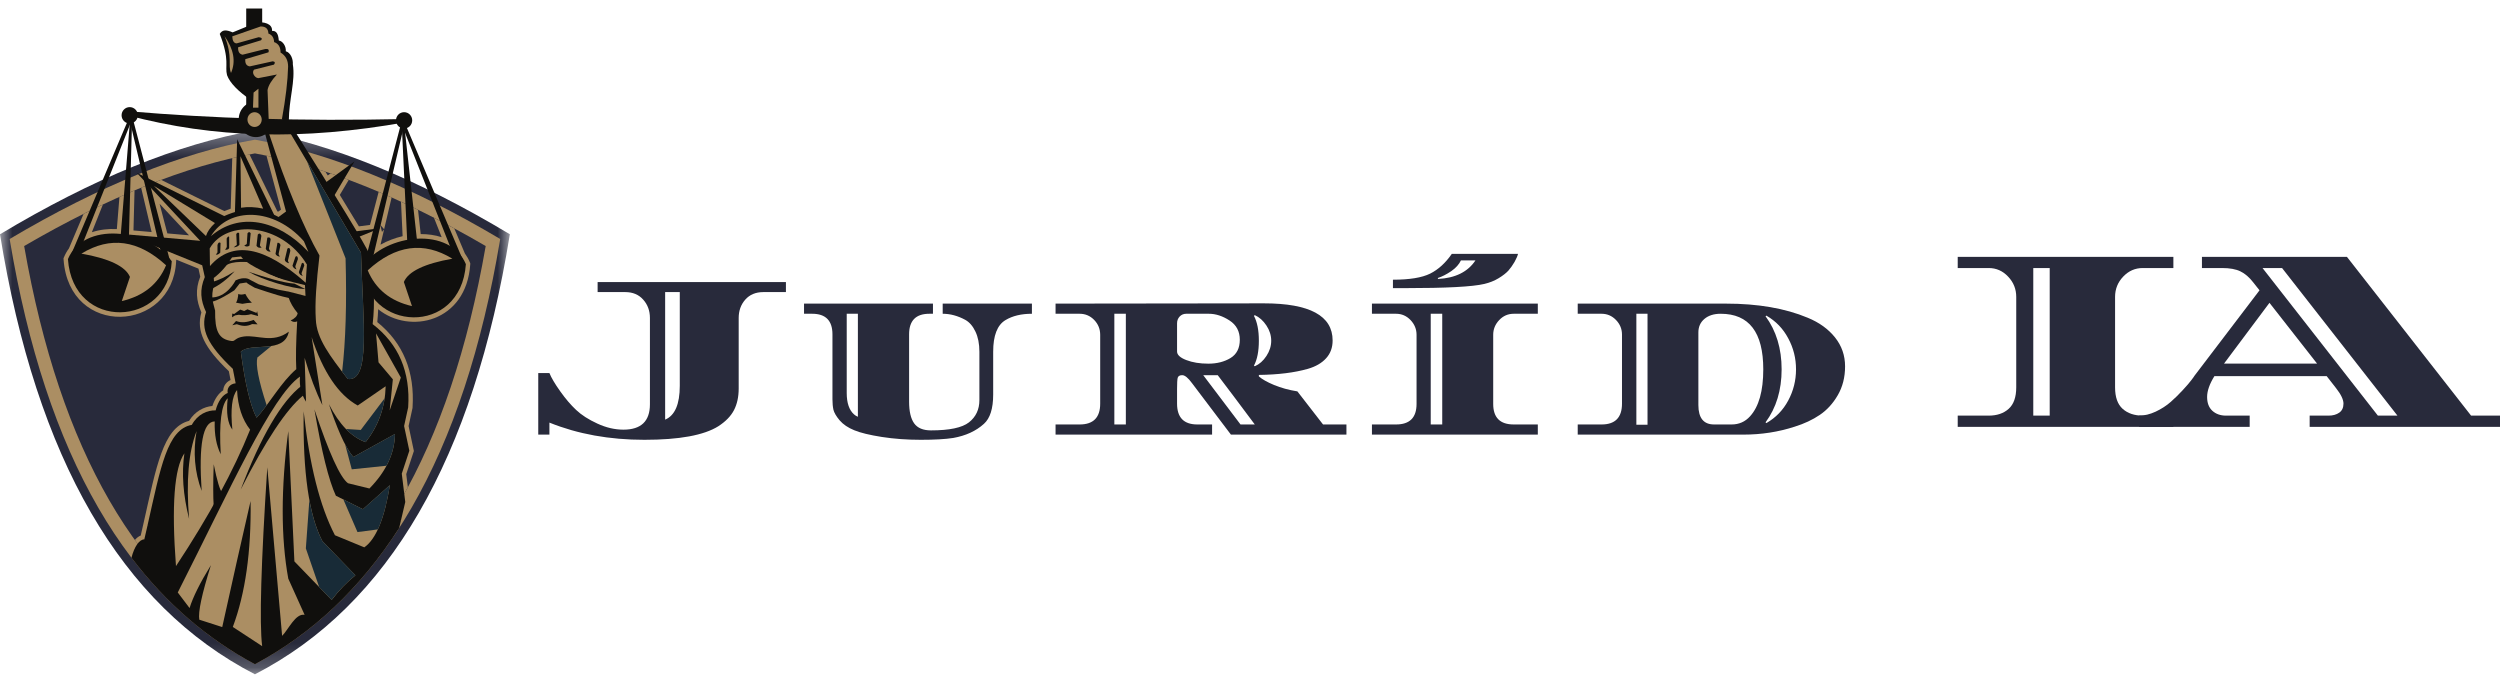 <svg width="103" height="28" viewBox="0 0 103 28" fill="none" xmlns="http://www.w3.org/2000/svg">
<path d="M87.141 12.232V15.961C87.141 16.362 87.245 16.657 87.452 16.843C87.662 17.031 87.939 17.124 88.282 17.124H89.543V17.588H80.658V17.124H81.933C82.275 17.124 82.55 17.031 82.758 16.843C82.965 16.657 83.069 16.362 83.069 15.961V12.232C83.069 11.909 82.957 11.63 82.733 11.395C82.512 11.16 82.245 11.043 81.933 11.043H80.658V10.584H89.543V11.043H88.282C87.969 11.043 87.701 11.16 87.477 11.395C87.252 11.63 87.141 11.909 87.141 12.232ZM84.448 17.124V11.043H83.771V17.124H84.448Z" fill="#282A3B"/>
<path d="M103 17.124V17.588H95.158V17.124H95.934C96.114 17.124 96.262 17.083 96.378 17.001C96.493 16.92 96.551 16.796 96.551 16.629C96.551 16.463 96.449 16.25 96.245 15.991L95.859 15.496H91.234C91.033 15.82 90.933 16.106 90.933 16.353C90.933 16.602 91.004 16.792 91.15 16.925C91.295 17.057 91.483 17.124 91.713 17.124H92.687V17.588H88.131V17.124C88.348 17.124 88.576 17.07 88.813 16.96C89.05 16.848 89.258 16.714 89.436 16.557C89.616 16.398 89.783 16.235 89.934 16.068C90.089 15.902 90.206 15.765 90.285 15.66C90.367 15.551 90.409 15.494 90.409 15.486L93.092 11.961L92.83 11.63C92.665 11.419 92.491 11.27 92.306 11.181C92.121 11.089 91.868 11.043 91.546 11.043H90.72V10.584H96.695L101.809 17.124H103ZM91.629 14.981H95.464L93.502 12.476L91.629 14.981ZM97.969 17.124H98.775L94.021 11.043H93.216L97.969 17.124Z" fill="#282A3B"/>
<path d="M28.007 15.896V12.034H27.404V17.289C27.806 17.119 28.007 16.655 28.007 15.896ZM24.622 11.621H32.38V12.034H31.451C31.135 12.034 30.886 12.139 30.705 12.345C30.524 12.55 30.434 12.802 30.434 13.101V16.008C30.434 16.352 30.369 16.648 30.241 16.896C30.112 17.145 29.897 17.365 29.599 17.559C29.006 17.933 27.989 18.12 26.549 18.12C25.109 18.12 23.805 17.884 22.636 17.411V17.906H22.176V15.37H22.636C22.711 15.558 22.858 15.807 23.076 16.115C23.296 16.425 23.517 16.684 23.738 16.891C23.958 17.099 24.249 17.286 24.612 17.452C24.974 17.619 25.331 17.702 25.685 17.702C26.412 17.702 26.777 17.354 26.777 16.656V13.101C26.777 12.802 26.684 12.55 26.5 12.345C26.319 12.139 26.071 12.034 25.759 12.034H24.622V11.621Z" fill="#282A3B"/>
<path d="M38.839 12.509H42.515V12.927C42.077 12.927 41.715 13.014 41.428 13.187C41.088 13.389 40.919 13.824 40.919 14.493V16.253C40.919 16.832 40.792 17.235 40.538 17.462C40.212 17.758 39.79 17.952 39.273 18.044C38.947 18.095 38.5 18.12 37.934 18.12C37.371 18.12 36.837 18.081 36.333 18.003C35.832 17.924 35.454 17.833 35.197 17.727C34.94 17.623 34.738 17.486 34.594 17.319C34.452 17.15 34.367 17.003 34.337 16.881C34.31 16.758 34.297 16.614 34.297 16.447V13.774C34.297 13.21 34.018 12.927 33.462 12.927H33.126V12.509H38.438V12.927H38.29C37.733 12.927 37.455 13.21 37.455 13.774V16.544C37.455 16.949 37.524 17.248 37.663 17.442C37.803 17.636 38.034 17.732 38.354 17.732C39.115 17.732 39.637 17.623 39.921 17.401C40.207 17.176 40.351 16.87 40.351 16.483V14.493C40.351 14.164 40.296 13.886 40.188 13.662C40.081 13.435 39.942 13.273 39.768 13.177C39.461 13.011 39.151 12.927 38.839 12.927V12.509ZM35.345 12.927H34.885V16.192C34.885 16.6 34.985 16.895 35.187 17.074C35.229 17.113 35.282 17.145 35.345 17.171V12.927Z" fill="#282A3B"/>
<path d="M55.473 17.488V17.906H50.714L49.113 15.789C48.951 15.568 48.816 15.457 48.708 15.457C48.602 15.457 48.54 15.495 48.52 15.569C48.503 15.645 48.495 15.794 48.495 16.018V16.631C48.495 17.202 48.773 17.488 49.33 17.488H49.938V17.906H43.489V17.488H44.483C45.046 17.488 45.328 17.202 45.328 16.631V13.794C45.328 13.557 45.245 13.353 45.081 13.182C44.915 13.012 44.716 12.927 44.483 12.927H43.489V12.509C48.299 12.502 51.16 12.498 52.073 12.498C53.961 12.498 54.904 13.009 54.904 14.029C54.904 14.318 54.816 14.562 54.638 14.758C54.46 14.956 54.208 15.103 53.882 15.197C53.331 15.354 52.658 15.437 51.865 15.447V15.508C51.996 15.624 52.204 15.742 52.488 15.86C52.775 15.98 53.096 16.068 53.452 16.125L54.509 17.488H55.473ZM45.911 17.488H46.385V12.927H45.911V17.488ZM48.495 13.32V14.483C48.495 14.619 48.621 14.737 48.876 14.835C49.133 14.934 49.435 14.983 49.785 14.983C50.137 14.983 50.44 14.906 50.694 14.753C50.951 14.598 51.08 14.345 51.08 13.998C51.08 13.651 50.938 13.386 50.655 13.203C50.371 13.019 50.088 12.927 49.805 12.927H48.871C48.762 12.927 48.671 12.967 48.599 13.044C48.53 13.12 48.495 13.211 48.495 13.32ZM49.573 15.457L51.109 17.488H51.697C51.025 16.587 50.516 15.91 50.17 15.457H49.573ZM52.177 14.666C52.308 14.466 52.374 14.257 52.374 14.039C52.374 13.819 52.308 13.609 52.177 13.412C52.045 13.211 51.885 13.069 51.697 12.983L51.663 13.014C51.797 13.266 51.865 13.608 51.865 14.039C51.865 14.471 51.797 14.813 51.663 15.064L51.697 15.09C51.885 15.008 52.045 14.868 52.177 14.666Z" fill="#282A3B"/>
<path d="M61.52 16.641C61.52 17.206 61.802 17.488 62.365 17.488H63.358V17.906H56.524V17.488H57.517C58.081 17.488 58.362 17.206 58.362 16.641V13.794C58.362 13.563 58.28 13.361 58.115 13.187C57.95 13.014 57.751 12.927 57.517 12.927H56.524V12.509H63.358V12.927H62.365C62.13 12.927 61.931 13.014 61.767 13.187C61.602 13.361 61.52 13.563 61.52 13.794V16.641ZM59.42 12.927H58.946V17.488H59.42V12.927ZM57.893 11.871H57.389V11.524C58.071 11.524 58.581 11.441 58.921 11.274C59.259 11.105 59.558 10.833 59.815 10.458H62.543C62.523 10.543 62.475 10.654 62.4 10.79C62.323 10.922 62.239 11.042 62.148 11.147C62.055 11.249 61.92 11.355 61.742 11.463C61.567 11.569 61.372 11.647 61.154 11.698C60.666 11.814 59.579 11.871 57.893 11.871ZM59.242 11.453V11.494C59.96 11.457 60.475 11.201 60.789 10.728H60.191C60.114 10.892 59.981 11.04 59.791 11.172C59.599 11.302 59.416 11.395 59.242 11.453Z" fill="#282A3B"/>
<path d="M65.002 12.509H71.11C72.427 12.509 73.549 12.703 74.475 13.09C74.949 13.284 75.325 13.555 75.602 13.901C75.878 14.246 76.017 14.644 76.017 15.095C76.017 15.544 75.915 15.941 75.715 16.284C75.518 16.624 75.271 16.895 74.974 17.095C74.678 17.296 74.333 17.457 73.941 17.579C73.272 17.797 72.569 17.906 71.831 17.906H65.002V17.488H65.986C66.545 17.488 66.826 17.202 66.826 16.631V13.784C66.826 13.553 66.743 13.353 66.578 13.182C66.413 13.012 66.215 12.927 65.986 12.927H65.002V12.509ZM67.878 17.498V12.927H67.418V17.498H67.878ZM70.621 17.488H71.342C71.648 17.488 71.902 17.375 72.103 17.151C72.465 16.753 72.647 16.109 72.647 15.217C72.647 13.691 72.061 12.927 70.892 12.927C70.612 12.927 70.388 12.998 70.22 13.141C70.055 13.282 69.973 13.466 69.973 13.697V16.687C69.973 17.221 70.188 17.488 70.621 17.488ZM73.674 16.503C73.888 16.105 73.996 15.677 73.996 15.217C73.996 14.758 73.888 14.332 73.674 13.937C73.463 13.539 73.163 13.228 72.775 13.004L72.74 13.029C73.182 13.631 73.403 14.361 73.403 15.217C73.403 16.075 73.182 16.803 72.74 17.401L72.775 17.431C73.163 17.207 73.463 16.898 73.674 16.503Z" fill="#282A3B"/>
<mask id="mask0_3788_3629" style="mask-type:luminance" maskUnits="userSpaceOnUse" x="0" y="5" width="22" height="23">
<path d="M0 5.356H21.005V27.782H0V5.356Z" fill="white"/>
</mask>
<g mask="url(#mask0_3788_3629)">
<path fill-rule="evenodd" clip-rule="evenodd" d="M10.503 5.374C13.666 5.925 17.167 7.351 21.006 9.652C19.51 18.899 16.009 24.944 10.503 27.781C4.997 24.944 1.496 18.899 0 9.652C3.839 7.351 7.34 5.925 10.503 5.374Z" fill="#282A3B"/>
</g>
<path fill-rule="evenodd" clip-rule="evenodd" d="M20.609 9.847C19.116 18.799 15.724 24.594 10.503 27.366C5.283 24.594 1.89 18.799 0.397 9.847C4.102 7.65 7.47 6.291 10.503 5.754C13.536 6.291 16.904 7.65 20.609 9.847Z" fill="#AB8E63"/>
<path fill-rule="evenodd" clip-rule="evenodd" d="M10.503 26.734C5.704 24.063 2.48 18.632 0.995 10.137C4.495 8.098 7.662 6.838 10.503 6.32C13.343 6.838 16.511 8.098 20.011 10.137C18.527 18.632 15.302 24.063 10.503 26.734Z" fill="#282A3B"/>
<path d="M7.255 10.695L7.261 10.703L7.257 10.772C7.101 13.714 2.843 13.938 2.619 10.688L2.616 10.643L2.634 10.601C2.69 10.466 2.759 10.343 2.841 10.233L3.443 8.812C3.711 8.678 3.977 8.549 4.24 8.425L3.785 9.568C4.106 9.461 4.458 9.42 4.814 9.438L4.921 8.114C5.13 8.021 5.337 7.932 5.543 7.845L5.499 9.495L6.247 9.56L5.815 7.733C6.092 7.619 6.367 7.512 6.639 7.411L9.243 8.697C9.331 8.66 9.418 8.627 9.505 8.598L9.568 6.516C9.807 6.46 10.044 6.409 10.28 6.363L11.426 8.706L11.459 8.722L11.577 8.637L10.978 6.414C11.764 6.578 12.573 6.797 13.407 7.073L13.504 7.229L13.62 7.144C13.867 7.228 14.116 7.317 14.368 7.411L14 8.031C14.315 8.543 14.577 8.974 14.787 9.326L15.245 9.266L15.601 7.904C15.778 7.979 15.956 8.056 16.135 8.136L15.826 9.445L15.665 9.258L15.737 9.555L15.824 9.453L15.677 10.081C15.962 9.921 16.271 9.804 16.588 9.731L16.521 8.311C16.753 8.418 16.987 8.529 17.223 8.644L17.333 9.644C17.631 9.643 17.925 9.684 18.197 9.773L17.88 8.972C18.156 9.113 18.435 9.26 18.716 9.411L19.152 10.441C19.234 10.553 19.304 10.676 19.36 10.81L19.376 10.852L19.374 10.896C19.209 13.281 16.87 13.79 15.581 12.74C15.574 12.921 15.562 13.097 15.544 13.27C16.61 14.13 17.094 15.313 16.997 16.795L16.996 16.809L16.834 17.553L17.052 18.582L16.737 19.534L16.804 20.077C15.166 23.109 13.058 25.313 10.503 26.735C8.604 25.678 6.952 24.189 5.556 22.248C5.628 22.164 5.708 22.099 5.798 22.064C5.835 21.905 5.87 21.748 5.905 21.596C6.177 20.39 6.382 19.394 6.647 18.676C6.9 17.986 7.233 17.479 7.79 17.339C8.037 16.941 8.409 16.757 8.75 16.726C8.851 16.427 9.006 16.203 9.196 16.081C9.209 15.894 9.322 15.736 9.499 15.657L9.428 15.293C8.437 14.344 8.071 13.656 8.297 12.87C8.088 12.392 8.038 11.936 8.25 11.399L8.177 11.068L7.255 10.695ZM6.894 9.616L7.788 9.695L6.575 8.396L6.894 9.616Z" fill="#AB8E63"/>
<path d="M5.946 22.222C5.993 22.023 6.037 21.828 6.08 21.639C10.821 20.28 14.3 20.215 16.519 21.441L16.445 21.757C14.841 24.251 12.858 26.116 10.503 27.366C8.55 26.329 6.853 24.87 5.416 22.98C5.534 22.517 5.743 22.222 5.946 22.222Z" fill="#100F0D"/>
<path fill-rule="evenodd" clip-rule="evenodd" d="M16.697 20.682L16.52 21.439C11.415 21.535 7.985 21.6 6.08 21.637C6.62 19.245 6.891 17.687 7.903 17.504C8.144 17.063 8.548 16.897 8.884 16.908C8.989 16.506 9.183 16.269 9.382 16.191C9.343 16 9.461 15.817 9.709 15.792L9.592 15.196C8.541 14.2 8.255 13.567 8.49 12.858C8.266 12.376 8.214 11.944 8.438 11.416L8.331 10.93L5.178 9.653L8.25 9.922L5.635 7.12L9.238 8.901C10.141 8.5 10.908 8.503 11.918 9.213L10.914 5.481L10.361 4.139C9.807 3.763 9.471 3.415 9.354 3.096C9.255 2.717 9.48 2.491 9.053 1.397C9.166 1.209 9.333 1.227 9.586 1.334L10.571 0.929C10.851 0.888 11.232 0.967 11.208 1.272C11.379 1.264 11.465 1.38 11.486 1.668C11.646 1.69 11.792 1.901 11.775 2.112C11.971 2.167 12.08 2.428 12.065 2.649C12.176 3.35 11.907 4.034 11.898 5.009C13.934 8.236 15.046 10.066 15.233 10.498C15.414 11.545 15.454 12.497 15.353 13.354C16.425 14.178 16.913 15.32 16.817 16.782L16.649 17.552L16.865 18.57L16.553 19.514L16.697 20.682Z" fill="#100F0D"/>
<path fill-rule="evenodd" clip-rule="evenodd" d="M9.669 9.079L9.771 5.736L11.374 9.013L14.605 6.651L12.755 9.78L15.676 9.398L12.776 10.569L9.669 9.079Z" fill="#100F0D"/>
<path d="M10.144 0.351H10.802V5.098H10.144V0.351Z" fill="#100F0D"/>
<path d="M9.835 4.916C9.835 4.511 10.152 4.183 10.543 4.183C10.935 4.183 11.252 4.511 11.252 4.916C11.252 5.321 10.935 5.649 10.543 5.649C10.152 5.649 9.835 5.321 9.835 4.916Z" fill="#100F0D"/>
<path fill-rule="evenodd" clip-rule="evenodd" d="M11.853 11.614C10.734 11.167 10.093 10.825 9.931 10.567L9.559 10.606C9.334 10.963 9.084 11.245 8.807 11.452L8.826 11.72C8.656 12.26 8.802 12.512 8.863 12.797C8.851 13.642 9.007 13.98 9.546 14.05C9.702 14.07 9.671 13.914 10.05 13.863C10.611 13.79 11.232 14.164 11.9 13.664C11.715 14.604 10.341 14.086 9.921 14.491C10.099 15.821 10.316 16.728 10.572 17.211C11.101 16.63 11.589 15.735 12.207 15.21C12.182 14.74 12.195 14.083 12.244 13.24C12.152 13.281 12.062 13.269 11.975 13.202C12.149 13.122 12.244 13.023 12.263 12.903C11.896 12.457 11.76 12.026 11.853 11.614Z" fill="#AB8E63"/>
<path fill-rule="evenodd" clip-rule="evenodd" d="M13.012 13.156C12.967 12.505 13.035 11.629 13.163 10.529C12.496 9.348 11.806 7.683 11.094 5.535L11.023 3.71C11.057 3.522 11.185 3.309 11.409 3.069L10.64 3.22C10.482 3.202 10.36 2.988 10.467 2.869L11.288 2.663C11.347 2.582 11.329 2.536 11.233 2.526L10.291 2.735C10.153 2.714 10.091 2.615 10.107 2.437L11.06 2.156C11.098 2.048 11.054 2.003 10.928 2.02L9.994 2.254C9.862 2.227 9.8 2.125 9.811 1.948L10.755 1.659C10.817 1.588 10.784 1.546 10.657 1.533L9.75 1.787C9.638 1.783 9.578 1.687 9.569 1.498L10.738 1.09C10.946 1.088 11.053 1.185 11.058 1.381C11.209 1.437 11.287 1.555 11.293 1.734C11.471 1.795 11.56 1.939 11.559 2.165C11.766 2.287 11.869 2.479 11.87 2.742C11.855 3.33 11.771 4.05 11.616 4.902L14.873 10.41C14.96 13.314 15.277 15.735 14.326 15.614C13.602 14.679 13.041 13.95 13.012 13.156Z" fill="#AB8E63"/>
<path fill-rule="evenodd" clip-rule="evenodd" d="M12.595 11.649C10.885 10.128 9.57 9.899 8.65 10.962L8.64 10.234C9.328 9.029 11.605 9.173 12.644 10.898L12.595 11.649Z" fill="#AB8E63"/>
<path fill-rule="evenodd" clip-rule="evenodd" d="M8.688 9.731C9.842 8.735 11.43 9.019 12.707 10.379L12.52 9.939C11.293 8.539 9.427 8.514 8.688 9.731Z" fill="#AB8E63"/>
<path fill-rule="evenodd" clip-rule="evenodd" d="M9.767 16.07C9.799 16.741 9.979 17.285 10.305 17.701C9.63 19.387 8.612 21.262 7.25 23.324C7.063 20.836 7.179 19.286 7.597 18.676C7.478 19.492 7.542 20.392 7.791 21.378C7.663 19.834 7.765 18.628 8.098 17.762C7.949 18.629 8.019 19.45 8.308 20.226C8.18 18.325 8.359 17.37 8.846 17.363C8.83 17.902 8.913 18.353 9.095 18.716C9.021 17.433 9.118 16.663 9.382 16.408C9.314 17.007 9.378 17.438 9.573 17.701C9.492 16.865 9.557 16.321 9.767 16.07Z" fill="#AB8E63"/>
<path fill-rule="evenodd" clip-rule="evenodd" d="M12.839 13.887C13.31 15.327 13.943 16.266 14.738 16.707L15.889 15.914C15.868 16.775 15.593 17.543 15.064 18.217C14.48 18.009 13.975 17.487 13.55 16.65C13.849 17.536 14.195 18.417 14.561 18.827L16.275 17.879C16.258 18.68 15.906 19.43 15.22 20.126L14.337 19.909C14.017 19.678 13.556 18.665 12.954 16.868C13.251 18.61 13.546 19.796 13.838 20.424L14.951 20.98L16.064 19.986C15.843 21.362 15.491 22.216 15.009 22.551L13.799 22.052C13.178 20.858 12.749 19.157 12.511 16.948C12.474 19.462 12.732 21.244 13.282 22.293L14.644 23.703C14.283 23.994 13.957 24.332 13.664 24.718L12.129 23.13L11.877 17.762C11.571 20.128 11.571 22.155 11.877 23.84L12.55 25.331C12.175 25.262 11.888 25.93 11.623 26.198L11.013 19.252C10.754 23.211 10.683 25.668 10.801 26.622L9.592 25.83C10.11 24.445 10.354 22.716 10.324 20.642C9.979 22.151 9.553 24.02 9.156 25.835L8.211 25.531C8.157 25.221 8.316 24.471 8.69 23.285C8.243 24.01 7.95 24.6 7.81 25.052L7.324 24.41C9.531 20.055 11.178 16.339 12.359 15.515C12.327 15.899 12.41 16.243 12.609 16.55L12.55 14.741C12.768 15.492 13.012 16.141 13.282 16.687L12.839 13.887Z" fill="#AB8E63"/>
<path fill-rule="evenodd" clip-rule="evenodd" d="M9.249 1.486C9.632 2.029 9.723 2.536 9.518 3.005C9.378 2.687 9.601 2.337 9.249 1.486Z" fill="#AB8E63"/>
<path fill-rule="evenodd" clip-rule="evenodd" d="M9.819 12.109C9.88 12.146 9.976 12.146 10.107 12.109C10.187 12.264 10.277 12.385 10.378 12.47C10.24 12.476 10.109 12.493 9.987 12.518L9.724 12.47C9.773 12.397 9.804 12.277 9.819 12.109Z" fill="#100F0D"/>
<path fill-rule="evenodd" clip-rule="evenodd" d="M10.569 12.893L10.196 12.743L10.059 12.813L9.896 12.755L9.646 12.938L9.57 12.917L9.559 13.073L9.685 12.994L9.84 12.968C9.994 13.001 10.205 12.989 10.344 12.943L10.635 13.021L10.592 12.816L10.569 12.893Z" fill="#100F0D"/>
<path fill-rule="evenodd" clip-rule="evenodd" d="M10.451 13.181C10.169 13.281 9.956 13.313 9.724 13.226L9.57 13.401L9.758 13.357C10.012 13.456 10.194 13.444 10.387 13.352L10.612 13.363L10.451 13.181Z" fill="#100F0D"/>
<path fill-rule="evenodd" clip-rule="evenodd" d="M9.441 9.761V10.225C9.404 10.281 9.346 10.3 9.267 10.283C9.311 10.248 9.336 10.207 9.344 10.162L9.338 9.828C9.382 9.746 9.417 9.723 9.441 9.761Z" fill="#100F0D"/>
<path fill-rule="evenodd" clip-rule="evenodd" d="M9.734 9.649L9.757 10.09L9.627 10.19C9.729 10.184 9.809 10.151 9.866 10.086L9.853 9.602C9.802 9.569 9.763 9.584 9.734 9.649Z" fill="#100F0D"/>
<path fill-rule="evenodd" clip-rule="evenodd" d="M10.198 9.607L10.167 10.053L10.062 10.12C10.138 10.169 10.21 10.169 10.279 10.12L10.328 9.612C10.293 9.549 10.249 9.547 10.198 9.607Z" fill="#100F0D"/>
<path fill-rule="evenodd" clip-rule="evenodd" d="M10.621 9.663L10.567 10.129C10.62 10.206 10.692 10.227 10.784 10.194C10.738 10.171 10.712 10.139 10.708 10.101L10.77 9.713C10.73 9.613 10.681 9.596 10.621 9.663Z" fill="#100F0D"/>
<path fill-rule="evenodd" clip-rule="evenodd" d="M11.013 9.793L10.949 10.25C10.989 10.339 11.057 10.378 11.152 10.365C11.096 10.302 11.073 10.252 11.085 10.217L11.152 9.864C11.139 9.787 11.092 9.763 11.013 9.793Z" fill="#100F0D"/>
<path fill-rule="evenodd" clip-rule="evenodd" d="M11.431 10.003L11.351 10.46C11.384 10.53 11.445 10.567 11.534 10.571C11.495 10.526 11.478 10.488 11.48 10.455L11.556 10.095C11.532 10.023 11.49 9.993 11.431 10.003Z" fill="#100F0D"/>
<path fill-rule="evenodd" clip-rule="evenodd" d="M11.84 10.245L11.732 10.702C11.744 10.773 11.803 10.821 11.909 10.846C11.873 10.793 11.859 10.749 11.868 10.711L11.962 10.333C11.946 10.216 11.906 10.187 11.84 10.245Z" fill="#100F0D"/>
<path fill-rule="evenodd" clip-rule="evenodd" d="M12.172 10.577L12.05 10.945C12.072 11.019 12.128 11.071 12.217 11.1C12.178 11.039 12.162 10.992 12.172 10.959L12.275 10.671C12.267 10.561 12.233 10.53 12.172 10.577Z" fill="#100F0D"/>
<path fill-rule="evenodd" clip-rule="evenodd" d="M9.087 10.007L9.074 10.409C9.015 10.475 8.955 10.503 8.893 10.493L8.96 10.398V10.095C8.986 9.997 9.029 9.968 9.087 10.007Z" fill="#100F0D"/>
<path fill-rule="evenodd" clip-rule="evenodd" d="M12.434 10.845L12.312 11.212C12.33 11.296 12.386 11.347 12.478 11.367C12.427 11.308 12.413 11.261 12.434 11.226L12.537 10.937C12.519 10.837 12.485 10.807 12.434 10.845Z" fill="#100F0D"/>
<path fill-rule="evenodd" clip-rule="evenodd" d="M9.907 6.436L10.842 8.596C10.517 8.526 10.214 8.513 9.931 8.559L9.907 6.436Z" fill="#AB8E63"/>
<path fill-rule="evenodd" clip-rule="evenodd" d="M6.336 7.656L8.856 9.19C8.665 9.367 8.541 9.545 8.486 9.725L6.336 7.656Z" fill="#AB8E63"/>
<path fill-rule="evenodd" clip-rule="evenodd" d="M10.447 3.814L10.423 4.435H10.648V3.655L10.447 3.814Z" fill="#AB8E63"/>
<path fill-rule="evenodd" clip-rule="evenodd" d="M7.077 10.763C6.932 13.487 3.006 13.677 2.799 10.675C3.436 9.142 6.048 9.377 7.077 10.763Z" fill="#100F0D"/>
<path d="M5.009 4.75C5.009 4.564 5.159 4.413 5.343 4.413C5.528 4.413 5.678 4.564 5.678 4.75C5.678 4.936 5.528 5.087 5.343 5.087C5.159 5.087 5.009 4.936 5.009 4.75Z" fill="#100F0D"/>
<path d="M6.646 10.463L5.374 5.087L3.252 10.42L2.835 10.711L5.407 4.64L7.002 10.742L6.646 10.463Z" fill="#100F0D"/>
<path fill-rule="evenodd" clip-rule="evenodd" d="M3.354 10.449C4.539 9.723 5.701 9.883 6.842 10.929C6.519 11.705 5.911 12.197 5.019 12.403L5.354 11.409C5.168 10.973 4.501 10.652 3.354 10.449Z" fill="#AB8E63"/>
<path d="M5.442 4.919L5.309 9.867L4.963 9.824L5.391 4.544L5.442 4.919Z" fill="#100F0D"/>
<path fill-rule="evenodd" clip-rule="evenodd" d="M14.915 10.971C15.06 13.696 18.987 13.885 19.194 10.884C18.556 9.351 15.944 9.586 14.915 10.971Z" fill="#100F0D"/>
<path d="M16.315 4.959C16.315 4.773 16.464 4.622 16.649 4.622C16.834 4.622 16.983 4.773 16.983 4.959C16.983 5.145 16.834 5.296 16.649 5.296C16.464 5.296 16.315 5.145 16.315 4.959Z" fill="#100F0D"/>
<path d="M14.992 10.951L16.586 4.849L19.159 10.919L18.741 10.654L16.618 5.296L15.326 10.781L14.992 10.951Z" fill="#100F0D"/>
<path fill-rule="evenodd" clip-rule="evenodd" d="M18.638 10.658C17.454 9.932 16.291 10.092 15.151 11.138C15.473 11.914 16.081 12.405 16.974 12.612L16.639 11.618C16.824 11.182 17.491 10.861 18.638 10.658Z" fill="#AB8E63"/>
<path d="M16.642 5.034L17.198 10.059L16.786 10.122L16.552 5.128L16.642 5.034Z" fill="#100F0D"/>
<path fill-rule="evenodd" clip-rule="evenodd" d="M12.252 12.324C11.765 12.293 11.15 12.073 10.497 11.856C10.346 11.771 10.189 11.683 10.153 11.639L9.874 11.681L9.656 11.96C9.042 12.361 8.68 12.491 8.643 12.411V12.253C9.339 12.306 9.706 11.55 9.706 11.55C9.891 11.462 10.062 11.44 10.218 11.484L10.659 11.714C11.261 11.906 11.757 12.014 12.145 12.037L12.252 12.324Z" fill="#100F0D"/>
<path fill-rule="evenodd" clip-rule="evenodd" d="M10.37 10.796C9.954 10.806 9.477 10.708 9.102 11.09L9.28 10.806C9.597 10.702 9.938 10.632 10.288 10.679L10.37 10.796Z" fill="#100F0D"/>
<path fill-rule="evenodd" clip-rule="evenodd" d="M8.729 11.623C9.001 11.549 9.314 11.401 9.666 11.177C9.35 11.516 9.029 11.759 8.705 11.905L8.729 11.623Z" fill="#100F0D"/>
<path fill-rule="evenodd" clip-rule="evenodd" d="M11.147 11.334C11.406 11.449 11.878 11.586 12.564 11.746L12.587 12.193L11.821 11.996L11.147 11.334Z" fill="#AB8E63"/>
<path fill-rule="evenodd" clip-rule="evenodd" d="M12.132 11.686C11.663 11.653 10.943 11.431 10.233 11.194C10.862 11.557 11.993 11.878 12.587 11.913L12.132 11.686Z" fill="#100F0D"/>
<path fill-rule="evenodd" clip-rule="evenodd" d="M12.424 15.892C11.594 16.536 10.758 17.963 9.916 20.172C10.942 18.152 11.799 16.86 12.486 16.297L12.424 15.892Z" fill="#100F0D"/>
<path fill-rule="evenodd" clip-rule="evenodd" d="M9.156 20.298C9.061 20.206 8.944 19.816 8.805 19.127C8.778 19.878 8.778 20.459 8.805 20.873L9.156 20.298Z" fill="#100F0D"/>
<path fill-rule="evenodd" clip-rule="evenodd" d="M15.493 13.735L15.595 14.928L16.186 15.629L16.055 16.909L16.514 15.554L15.493 13.735Z" fill="#AB8E63"/>
<path fill-rule="evenodd" clip-rule="evenodd" d="M5.323 4.586C8.732 4.875 12.328 5 16.701 4.904L16.729 5.032C12.434 5.801 8.818 5.69 5.278 4.756L5.323 4.586Z" fill="#100F0D"/>
<path d="M10.195 4.927C10.195 4.759 10.326 4.623 10.488 4.623C10.651 4.623 10.783 4.759 10.783 4.927C10.783 5.095 10.651 5.231 10.488 5.231C10.326 5.231 10.195 5.095 10.195 4.927Z" fill="#AB8E63"/>
<path d="M14.095 15.314C14.242 14.061 14.29 12.503 14.237 10.641L12.65 6.65L14.873 10.411C14.96 13.314 15.277 15.735 14.326 15.615C14.247 15.512 14.17 15.412 14.095 15.314Z" fill="#182B37"/>
<path d="M11.178 14.257L10.605 14.727C10.526 15.022 10.653 15.679 10.986 16.697C10.849 16.882 10.712 17.058 10.572 17.212C10.316 16.729 10.1 15.821 9.921 14.491C10.162 14.259 10.714 14.33 11.178 14.257Z" fill="#182B37"/>
<path d="M13.15 24.187L12.601 22.594L12.746 20.598C12.873 21.29 13.052 21.855 13.281 22.292L14.644 23.702C14.283 23.993 13.956 24.331 13.663 24.717L13.15 24.187ZM15.568 21.811L14.728 21.921L14.147 20.578L14.95 20.979L16.064 19.985C15.94 20.757 15.774 21.366 15.568 21.811ZM15.924 19.188L14.493 19.336L14.217 18.303C14.328 18.515 14.443 18.694 14.561 18.826L16.274 17.878C16.265 18.332 16.148 18.769 15.924 19.188ZM14.252 17.674L14.863 17.714L15.846 16.412C15.749 17.074 15.489 17.675 15.064 18.216C14.773 18.113 14.502 17.932 14.252 17.674Z" fill="#182B37"/>
</svg>
